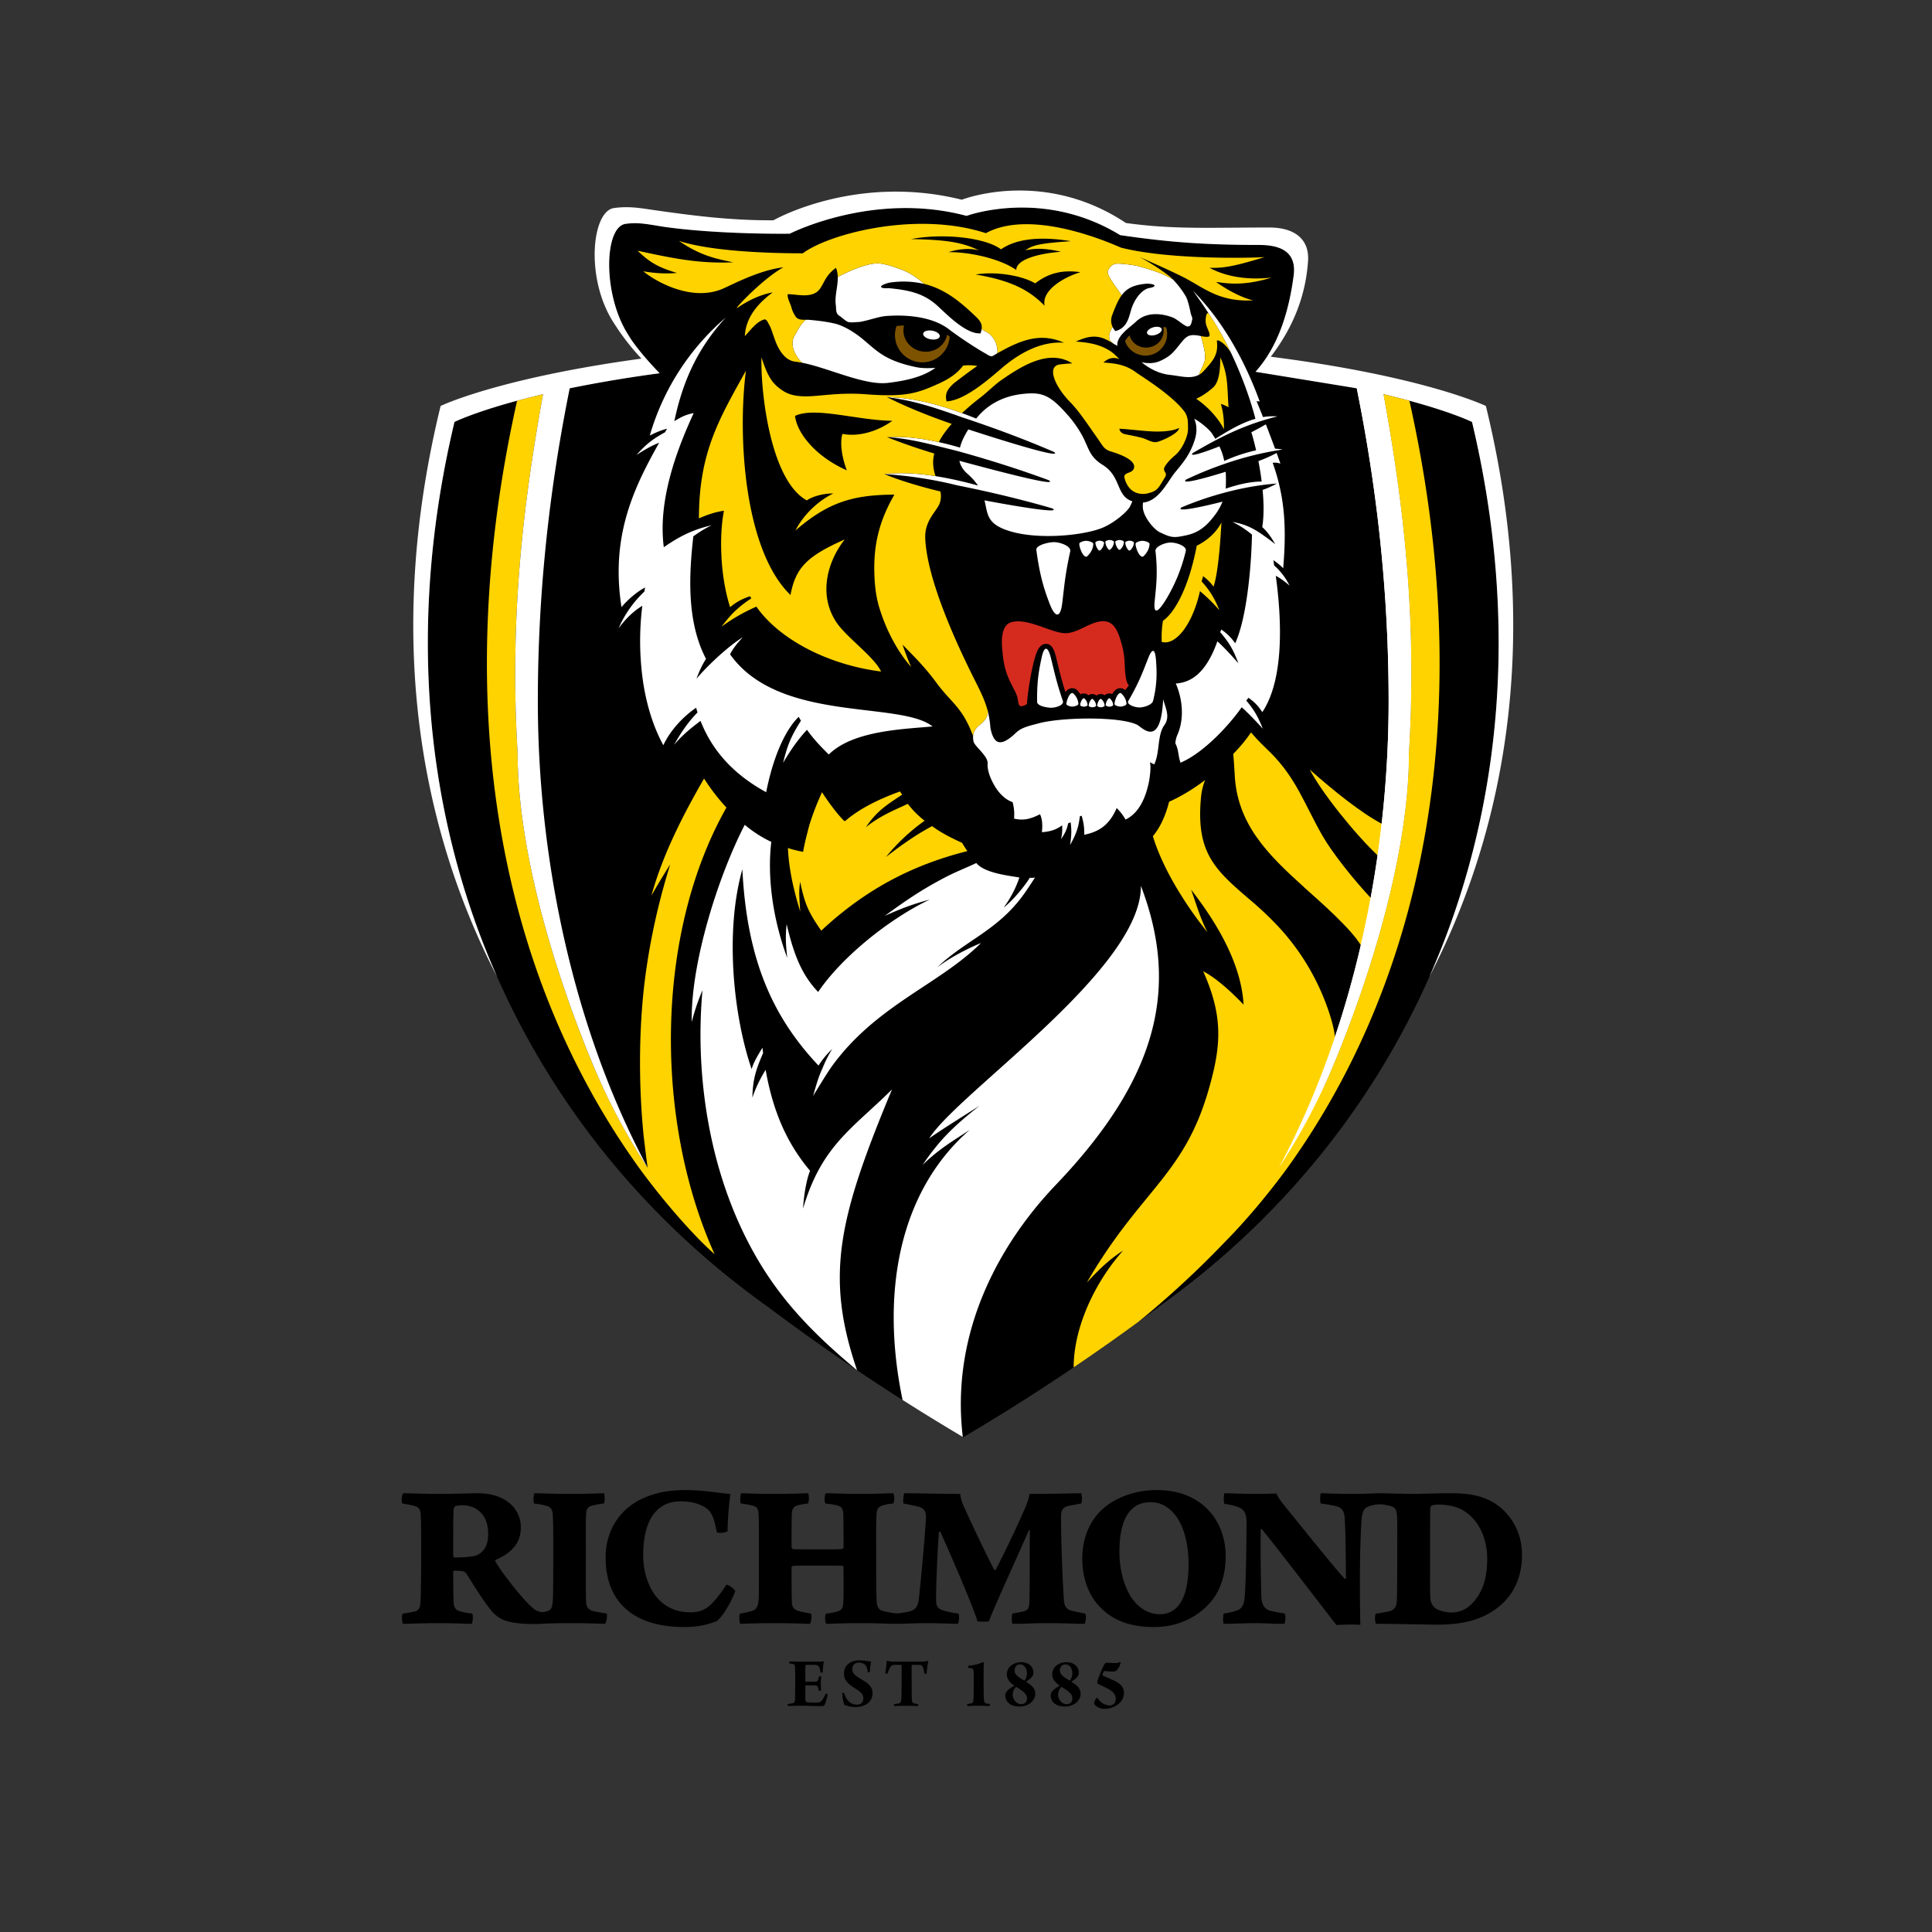 <svg xmlns="http://www.w3.org/2000/svg" width="80" height="80" viewBox="0 0 80 80"><rect x="0" y="0" width="80" height="80" fill="#333333" stroke="none"/><g fill="none" fill-rule="evenodd"><path fill="#000" d="M60.953 17.473s-2.523-1.262-8.966-2.077c.655-.733 1.306-1.9 1.58-3.98.122-.91-.434-1.272-1.418-1.272-2.406-.004-3.853-.131-5.766-.407-3.204-1.965-6.36-.798-6.36-.798-3.863-1.034-7.321.738-7.321.738-1.804.015-3.852-.086-5.241-.29-.634-.1-1.03-.192-1.56-.116-.89.13-.955 2.95.124 4.612.234.397.75 1.023 1.292 1.573-6.098.817-8.498 2.017-8.498 2.017-3.71 15.589 2.271 29.02 12.97 36.635a88.2 88.2 0 0 0 8.097 5.405 88.204 88.204 0 0 0 8.098-5.405c10.696-7.615 16.678-21.046 12.97-36.635M48.407 33.2s.003 0 0 0"/><path fill="#FFD300" d="M36.686 35.486a8.146 8.146 0 0 1 1.6-1.501 3.872 3.872 0 0 1-.696-.7c-.58.272-1.117.478-1.735.966.46-.667.798-.878 1.501-1.346-.018-.03-.064-.092-.089-.132-.965.346-1.751.767-2.278 1.231l-.02-.02-.012.01c-.282-.28-.62-.729-.92-1.19-.188.413-.373.872-.522 1.357-.108.401-.19.737-.217.89a.162.162 0 0 1-.007.022 8.665 8.665 0 0 0-.034.199 4.403 4.403 0 0 1-.63-.157c.035.835.22 1.694.509 2.63-.032-.528-.069-.828-.004-1.226.192.881.308 1.207.874 2.017 1.865-1.735 3.791-2.722 6.05-3.294a7.321 7.321 0 0 1-.219-.342c-.503-.227-.926-.455-1.24-.692-.573.304-1.185.71-1.91 1.278"/><path fill="#FFF" d="M35.489 56.739c-1.332-3.902-.774-6.291 1.446-11.627-1.638 1.626-2.908 2.312-3.683 4.933.04-.644.16-1.25.292-1.565-.898-1.066-1.517-2.342-1.841-4.181-.202.332-.39.684-.55 1.153.022-.768.14-1.14.445-1.847-.01-.074-.019-.145-.027-.222-.194.32-.377.625-.447.89-.762-2.225-1.113-5.714-.384-8.277.188 3.806 1.29 6.15 3.152 8.127a3.77 3.77 0 0 1 .567-.687 5.295 5.295 0 0 0-.404.805c-.148.317-.227.58-.387 1.14.359-.583.55-.897.767-1.213 1.84-2.548 4.444-3.387 6.186-5.119 0 0-.994.389-1.813 1.006 1.244-1.182 2.603-1.545 3.717-3.214.095-.142.21-.31.332-.506a.627.627 0 0 1-.213.01c-.223.349-.663.906-1.084 1.238.357-.495.54-.915.65-1.248-.486-.082-1.447-.188-1.784-.599-.363.176-.86.365-1.34.62-.9.475-1.525.893-2.449 1.568.763-.34 1.173-.486 1.86-.675-1.682.8-3.646 2.385-4.619 3.827-.655-.684-1-1.499-1.305-2.81-.05.465-.044.792.026 1.402-.643-1.734-.823-3.465-.661-4.807a5.102 5.102 0 0 1-1.1-.707c-1.118 2.167-2.244 5.758-2.194 8.164.19-.756.444-1.31.444-1.31-.316 3.45.232 7.823 2.451 11.418 1.016 1.642 2.287 2.93 3.95 4.313"/><path fill="#FFF" d="M43.722 49.06c4.207-4.407 5.136-8.15 3.52-12.38.037 3.455-7.591 8.568-8.766 10.46.406-.303 1.797-1.164 2.086-1.356-1.056.841-1.63 1.378-2.362 2.457.72-.708 1.385-1.07 1.956-1.457-2.902 2.521-3.715 6.713-2.782 11.187.85.54 1.678 1.046 2.493 1.53-.516-4.318 1.503-7.98 3.855-10.441M26.63 28.245c.146.956.422 1.853.837 2.613.331-.705.926-1.26 1.358-1.552.021.074.035.123.058.195-.38.385-.687.833-.97 1.339.37-.434.726-.709 1.094-.99.56 1.43 1.592 2.339 2.719 2.953.267-1.364.75-2.542 1.346-3.12.029.047.065.116.093.16-.433.684-.563 1.04-.74 1.746.362-.612.647-.997.989-1.37.316.439.623.744.904 1.024 1.014-1.007 3.142-1.05 4.296-1.163-1.349-1.074-6.365-.129-8.384-2.988.12-.232.28-.44.526-.703-.508.304-1.384 1.084-1.916 1.715.12-.33.249-.595.395-.822-.828-1.575-.694-3.575-.526-5.072.234-.172.484-.328.76-.46-.742.172-1.288.427-1.982.909-.26-1.964.566-4.097 1.238-5.554-.307.056-.53.163-.802.336.34-1.623.943-3 2.13-4.292a10.13 10.13 0 0 0-3.146 4.885c.327-.162.462-.213.716-.282-.025.043-.068.11-.092.152-.472.257-.753.463-1.177.935.42-.27.664-.397.94-.506-1.057 1.879-2.018 3.875-1.559 6.809.288-.356.741-.703.975-.813l-.027.165a4.683 4.683 0 0 0-1.069 1.52c.287-.378.583-.684.983-.93a11.814 11.814 0 0 0 .033 3.16"/><path fill="#FFD300" d="M48.156 25.704a4.044 4.044 0 0 0-.05.878c.593.157 1.283-.75 1.582-2.105.267.228.521.464.807.794-.22-.537-.407-.826-.736-1.193.011-.065.049-.156.056-.222 0 0 .25.175.434.436.146-.417.258-1.359.328-2.656-.225.435-.623.765-1.022.961-.337 1.774-.934 2.791-1.399 3.107m2.527-7.93c0-.406-.028-.702-.13-1.05.097.028.242.098.319.136-.066-.846-.002-1.29-.338-2.058-.012.437-.029 1.002-.305 1.246-.226.202-.46.358-.696.465.405.276.86.713 1.15 1.26m-20.45 7.37c.258-.223.525-.356.828-.455l.048.09c-.502.331-.809.61-1.232 1.172a7.503 7.503 0 0 1 1.443-.83c.934 1.338 2.937 2.405 5.165 2.687-.302-.63-1.447-1.423-1.857-2.048-.779-1.182-.32-2.58.352-3.422-1.615.71-2.039 1.207-2.248 2.301-1.946-1.893-2.186-6.657-1.845-9.288-1.081 1.952-1.946 3.36-1.946 6.114.313-.134.659-.265 1.036-.314-.204 1.045-.155 2.725.256 3.992"/><path fill="#FFF" d="M35.69 14.013c.639.532.95.92 2.257 1.192.224.047.533.046.787.026-.52.381-1.233.537-1.972.624-.967.116-2.469-.626-3.556-.836-.406-.422-.48-.856-.29-1.142.078-.12.184-.4.445-.635.053-.002.108-.002.162.004.346.03.692.072 1.032.15.393.091.828.37 1.134.617m1.041 4.09c1.015.06 1.881.32 2.634.502.118.028.234.06.353.091 1.338.37 2.602.778 3.71 1.188.41.27-1.562-.225-3.7-.803.041.187.14.367.322.527.2.175.342.34.447.498a15.55 15.55 0 0 0-1.76-.391c-.737-.116-1.46-.159-2.117-.086.84.056 1.895.189 2.984.46l.067.015.073.014c1.37.276 2.675.596 3.827.932.383.21-1.021.002-2.805-.33.143.556.065.974 1.05 1.275 1.214.37 3.109.173 3.864-.153.502-.217 1.027-.68 1.12-.884.035-.074.064-.138.089-.2-.686-.22-.45-1.027-1.227-1.506-.558-.344-.562-.675-.854-1.226a5.043 5.043 0 0 0-.483-.71c-.805-.946-1.135-1.086-1.92-1.01-.522.05-1.352.237-1.983 1.026a18.256 18.256 0 0 0-.584-.225c-1.028-.375-2.08-.645-3.114-.664 1.073.144 1.793.366 3.12.838 1.386.458 2.679.948 3.8 1.433.368.277-1.481-.261-3.546-.933-.146.226-.28.487-.347.753a13.135 13.135 0 0 0-.879-.227c-.725-.16-1.444-.247-2.14-.204m4.092-4.373a1.974 1.974 0 0 1-.176-.105.829.829 0 0 1-.047.179c-.608.04-1.413-.808-1.792-1.15-.567-.512-1.17-.642-2.01-.722-.392.028-.458-.103.022-.226a3.766 3.766 0 0 1 1.46.054c-.296-.252-.61-.477-.992-.61-.289-.102-.607-.225-.913-.242-.187-.009-.427.046-.632.11-.358.11-.785.305-1.053.455.01.387-.134.772-.081 1.162.027.206-.018.337.158.449.104.067.21.176.311.231.107.059.348.024.525.015.43-.076.772-.225 1.133-.248.964-.063 1.89.073 2.514.52.613.47 1.373.937 1.562 1.038.07.037.163.12.275.112.07-.042.14-.082.21-.122a.865.865 0 0 0 .006-.106c0-.187-.101-.6-.48-.794m8.48-.766c-.042-.212-.121-.56-.206-.699a3.738 3.738 0 0 0-.52-.684c-.347-.22-.79-.378-1.4-.547-.286-.078-.867-.134-.974-.112-.178.034-.262.153-.322.272-.09.178.29.617.563 1.035.22-.3.509-.438 1.053-.484.394.013.398.13.1.18-.178.026-.488.225-.704.745-.144.347-.146.89-.708 1.041a.755.755 0 0 1-.115-.171c-.074.12-.213.35-.1.575l.14.12c.051.027.103.055.157.086-.043-.417.535-.773.762-.993.491-.478 1.176-.309 1.49-.197.23.082.415.289.622.383.19.04.194-.178.223-.264.03-.091-.043-.194-.061-.286m-8.408 18.649c-.017.283.107.613.291.929.183.311.446.574.744.672.06.23.08.442.06.683.414.099.71 0 1.074-.18.09.18.111.421.08.743.345-.03.567-.09.835-.284.016.154.005.386-.046.576.173-.252.254-.433.295-.659.034-.014.07-.028.104-.044.037.27.047.502-.024.944.264-.473.354-.744.405-1.186.032-.022.043-.012.074-.035.066.234.12.456.109.793.719-.14 1.082-.507 1.344-1.105.114.11.269.296.365.477.608-.287.845-1.005.952-1.477.058-.255.113-.717.058-.894.061.025.12.056.179.087.242-.503.117-1.206.421-1.63.242-.339.059-.676-.051-1.066-.103 2.06-.878 1.159-1.068 1.06-.687-.356-3.11-.327-4.088-.065-.406.109-.71.17-.936.388-.7.672-.935.406-1.061-.196a4.037 4.037 0 0 0-.098-.654c-.006-.039-.01-.08-.015-.12.004.026.003.05.003.075.01.53-.574.541-.608 1.031a.884.884 0 0 0 .021.234c.055.206.605.602.581.903"/><path fill="#FFF" d="M38.54 14.051c-.19-.032-.33-.14-.314-.238.018-.1.186-.153.376-.12.19.032.329.139.312.238-.017.098-.186.153-.375.12m9.564-.428c.025.086-.09.197-.257.246-.166.048-.322.017-.349-.07-.025-.087.089-.197.255-.246.169-.049.324-.017.35.07m1.55 1.892c.066-.22.23-.464.25-.671.02-.21-.074-.567-.173-.929h-.004c-.492-.113-.613.027-.798.253-.355.436-.42.546-.823.748-.291.147-.563.14-.835.084.344.285.761.482 1.166.522.429.043.86.192 1.218-.007"/><path fill="#FFD300" d="M49.923 13.306c.001.243.232.512.143.626-.078.028-.21.013-.337-.017.099.362.192.718.173.929-.02.207-.184.45-.25.671l.017-.008a.697.697 0 0 0 .15-.12c.443-.474.628-.717.572-1.244-.04-.14.332.033.588.48-.235-.497-.48-.945-.709-1.303l-.22-.338c-.087-.082-.129.143-.127.324"/><path fill="#D52B1E" d="M42.522 29.156c-.436.256-.317-.113-.42-.366-.174-.434-.518-.817-.588-1.783-.053-.417-.077-1.11.356-1.24.674-.202 1.675.453 2.246.453.572 0 1.133-.587 1.695-.483.384.07.535.553.657 1.018.135.51.086.883.14 1.226.033.232.06.298.134.404l-.148.192c-.006-.008-.013-.014 0 .001a.294.294 0 0 0-.204-.081.318.318 0 0 0-.217.088.585.585 0 0 0-.118.157.261.261 0 0 0-.121-.028.29.29 0 0 0-.193.076v.001a.262.262 0 0 0-.16-.052.285.285 0 0 0-.178.064.261.261 0 0 0-.174-.064.279.279 0 0 0-.163.053c-.001-.001-.004-.002-.004-.004a.263.263 0 0 0-.186-.074.29.29 0 0 0-.135.035 1.022 1.022 0 0 0-.14-.17.288.288 0 0 0-.202-.082.322.322 0 0 0-.218.088.433.433 0 0 0-.064.073c-.148-.46-.23-.8-.31-1.128-.027-.114-.054-.226-.084-.341-.069-.274-.166-.527-.409-.527-.283 0-.388.342-.451.541-.157.527-.303 1.415-.34 1.953"/><path fill="#FFF" d="M46.325 28.727c.039-.037.081-.04.11-.01.16.156.208.317.21.43-.002.06-.156.111-.254.111-.097 0-.243-.055-.241-.105-.002-.097.073-.334.175-.426m-1.671.42c-.002.06-.157.111-.254.111-.098 0-.244-.055-.243-.105 0-.097.074-.334.176-.426.039-.037.082-.04.111-.01a.63.63 0 0 1 .21.43m.38.045c-.001.039-.096.07-.157.07-.06 0-.15-.035-.15-.066a.466.466 0 0 1 .109-.263c.024-.023.05-.025.07-.007.098.097.127.197.128.266m.223-.24c.1.097.129.196.13.267-.001.037-.096.068-.157.068s-.151-.034-.15-.065a.47.47 0 0 1 .108-.264c.025-.022.051-.024.07-.006m.482.267c-.002.037-.097.068-.158.068s-.15-.034-.15-.065c0-.06.046-.206.11-.264.023-.022.05-.024.067-.006.1.097.13.196.13.267m.354-.027c-.002.039-.098.07-.159.07-.06 0-.15-.035-.15-.066a.469.469 0 0 1 .109-.263c.025-.023.051-.025.07-.007.098.097.128.197.13.266m.501-6.725c0-.036.105-.078.176-.078.07 0 .182.038.183.083a.458.458 0 0 1-.15.311c-.022.02-.052.019-.082-.008a.542.542 0 0 1-.127-.308m.71-.072c.114 0 .294.06.296.13-.003.131-.057.32-.245.503-.034.035-.084.03-.13-.012-.118-.108-.205-.384-.205-.499-.001-.058.17-.122.284-.122m-.587 6.636c.483-.825.64-1.313.833-1.79.14-.359.28-.455.32.13.033.454.05.966-.127 1.663-.057.163-.384.26-.568.26-.184 0-.528-.118-.458-.263m-2.703-.001c.042.181-.31.276-.482.276s-.566-.07-.586-.227c-.018-.9.091-1.403.183-1.837.104-.492.254-.518.384-.008.135.529.22.982.5 1.796m5.091-6.227a6.941 6.941 0 0 1-.797 1.98c-.419.697-.537.581-.498.155.05-.57.149-1.15.035-2.132 0-.174.386-.341.631-.341s.657.143.629.338m-2.922-.367c0-.036.104-.075.175-.076.071 0 .182.037.183.082a.453.453 0 0 1-.15.31c-.022.022-.053.02-.08-.007a.545.545 0 0 1-.128-.309m-.413 0c-.001-.036.104-.075.175-.076.071 0 .183.037.185.082a.46.46 0 0 1-.151.31c-.023.022-.053.02-.082-.007a.551.551 0 0 1-.127-.309m-.412.03c0-.035.105-.077.175-.077.071 0 .183.038.185.083a.468.468 0 0 1-.152.311c-.022.02-.053.019-.081-.008a.549.549 0 0 1-.127-.308m-.666.05c-.002-.058.169-.122.283-.122.116 0 .295.06.297.13-.003.131-.057.32-.244.503-.034.035-.083.03-.13-.012-.119-.108-.207-.384-.206-.499m-1.78.244c0-.193.51-.312.738-.312.23 0 .695.152.67.37-.222.987-.256 1.537-.337 2.178-.08.618-.296.586-.523-.01-.202-.525-.407-1.135-.547-2.226"/><path fill="#FFD300" d="M53.99 36.732c.652.587 1.967 1.723 2.385 2.449.088.153.05.083.05.085.154-.64.244-1.404.367-2.05-.789-.84-1.642-1.93-2.03-2.608-.745-1.298-1.079-2.374-2.156-3.446-.191-.19-.501-.472-.804-.834-.211.31-.42.563-.736.893.012.137.047.568.058.81.082 2.07 1.355 3.336 2.867 4.7m3.104-1.264c.065-.433.142-.887.191-1.32-.9-.458-2.1-1.434-3.051-2.278.481.924 1.842 2.646 2.86 3.598"/><path fill="#FFF" d="M52.27 29.488c.896-1.346.815-3.771.557-5.645.188.1.372.23.569.406a2.626 2.626 0 0 0-.636-.834c-.01-.061-.02-.156-.034-.221.168.117.293.214.408.339.136-1.63.085-2.91-.435-4.37 0 0 .167-.025.32.036-.036-.106-.091-.26-.157-.443-.234.126-.48.235-.754.337.054.277.1.562.135.847-.464 0-.97.118-1.49.294l.005-.059c.01-.243.006-.452-.005-.64-.993.309-1.869.53-1.645.326.403-.195.842-.38 1.299-.547.03-.011.06-.024.092-.034.071-.026.145-.05.216-.075a13.27 13.27 0 0 1 2.393-.59c-.1-.02-.205-.03-.31-.036-.11-.299-.244-.654-.382-1.009a11.39 11.39 0 0 1-.6.329c.069.226.135.479.197.747a6.822 6.822 0 0 0-1.32.44 2.482 2.482 0 0 0-.2-.602c-.735.285-1.269.45-1.103.275 1.13-.657 2.067-1.145 3.418-1.495.031-.008.061-.014.087-.022a2.659 2.659 0 0 0-.596.028l-.137-.34c-.017-.042-.113-.28-.131-.321l.131.016c-.597-1.642-1.502-3.313-2.765-4.585.435.595.568.814.873 1.28.613.958 1.34 2.568 1.714 4.022-.554.158-1.085.467-1.66.829a6.508 6.508 0 0 0-.132-.212c-.1-.16-.461-.471-.743-.622.096.206.135.504.031.847-.186.616-.48.962-.828 1.382-.298.36-.658 1.184-1.325 1.245-.005.067-.006.13-.006.167 0 .402.455.943.704 1.062.481.228.569.244 1.138.116.57-.128.887-.505 1.077-.743.154-.188.288-.408.382-.641-1.016.258-1.94.437-1.703.24a13.216 13.216 0 0 1 1.433-.512c.82-.243 1.687-.417 2.517-.478a3.389 3.389 0 0 1-.587.264c.053.561.056 1.1-.015 1.54.196.175.358.393.538.71a6.361 6.361 0 0 0-.413-.314c-.48-.348-.822-.517-1.36-.61.302.142.568.326.81.524-.032 1.432-.227 3.475-.695 4.501a2.257 2.257 0 0 0-.575-.57c-.004.02-.041.088-.047.108.356.416.542.713.754 1.292-.335-.386-.61-.675-.87-.913-.5 1.415-1.164 1.708-1.723 1.75 0 0 .534 1.095.053 2.157a1.056 1.056 0 0 0-.069.32c.142.287.103.459.21.801.888-.369 1.93-1.44 2.538-2.296.268.244.526.506.872.89-.204-.521-.382-.811-.684-1.166.033-.05.057-.066.09-.118.239.174.38.304.574.596"/><path fill="#FFD300" d="M43.256 12.663c-.61-.632-1.373-1.05-2.856-1.295.807-.142 1.927.039 2.465.366.576-.451 1.174-.562 1.874-.463-.678.2-1.622.748-1.483 1.392M37.729 9.9c1.301-.251 3.075-.068 3.72.425.506-.356 1.392-.586 2.896-.338-1.25.085-1.595.159-1.884.379.37-.083.77-.105 1.472.06-.825.058-1.854.292-1.852.755-.552-.4-1.738-.742-2.809-.742.542-.16.948-.154 1.27-.073-.667-.31-1.247-.438-2.813-.466m9.962 7.963c.332.018.833.006 1.13-.142.016.217-.788.577-.96.588-.19.01-.4-.135-.579-.18a11.987 11.987 0 0 0-.63-.136c-.12-.018-.283-.074-.3-.24.45.023.888.087 1.339.11m-10.742-.439c-.515.375-1.303.686-2.065.543-.099.314-.057.868.18 1.509-1.285-.571-2.06-1.532-2.144-2.254.827-.393 2.575.186 4.03.202m15.706-5.932c-.86.103-1.81.01-2.57-.402.642.02 1.114-.094 2.282-.444-.358.03-3.892.133-5.955-.393-.903-.4-3.829-1.558-5.59-.598-2.883-.94-6.519.034-7.58.834-1.933 0-3.974-.139-5.126-.512.938.654 1.68.763 2.243.885-1.417.057-2.434-.15-3.957-.48.507.492.873.696 1.629.92-.447.04-.908.017-1.398-.07.582.476 2.057 1.268 3.31.717.364-.159 1.518-.772 2.496-.88-.54.288-1.4 1.061-1.888 1.617a5.016 5.016 0 0 1-.05.084c.45-.317.973-.568 1.496-.664-.783.579-1.125 1.177-1.156 1.812.274-.291.483-.592.796-.688.073-.023.134.056.195.19.111.16.193.53.345.872.165.343.395.645.758.684.085.01.176.025.27.042-.406-.422-.48-.857-.291-1.142.079-.12.186-.4.446-.635-.164.001-.317.005-.42-.138a1.358 1.358 0 0 1-.18-.405c-.04-.137-.178-.387-.14-.516.337.003.665.1.998.006.514-.146.38-.666.998-1.097.05.127.069.255.073.381.268-.15.696-.345 1.053-.455.205-.064.444-.12.632-.11.306.017.624.14.913.241.382.133.696.36.993.611.883.22 1.528.777 2.168 1.392.146.152.227.276.198.474.06.037.117.073.176.104.378.194.48.608.48.794a.88.88 0 0 1-.006.106c.968-.547 1.777-.874 2.763-.437-.918-.07-1.815.401-2.56 1.035-.5.423-1.53 1.355-2.306 1.393-.077-.335.046-.508.294-.742.323-.25.65-.497.98-.724a1.959 1.959 0 0 0-.59-.014c-.277.379-.687.593-.949.718-.907.41-1.37.598-3.087.467-1.092-.084-1.893.087-2.47.087-.578 0-.867-.13-1.197-.415-.33-.287-.48-.708-.645-1.198-.034 1.464.373 5.094 1.878 5.922.239-.169.698-.293 1.1-.288-.59.282-1.22.845-1.57 1.533 1.364-1.18 2.398-1.478 4.098-1.484-.704 1.203-.86 2.236-.831 3.258.017.64.103 1.13.24 1.53.268.848.722 1.713 1.284 2.35-.135-.31-.255-.62-.355-.927.403.425.88.87 1.386 1.558.644.877 1.077 1.007 1.533 2.225.035-.49.619-.502.608-1.032-.087-.339-.231-.675-.475-1.158-.461-.916-2.048-4.083-2.114-6.018-.023-.67.413-1.052.562-1.346a.839.839 0 0 0 .064-.572c-.815-.194-1.738-.471-2.32-.722.66-.073 1.38-.03 2.118.085-.082-.261-.136-.549-.06-.892l.01-.042a24.206 24.206 0 0 1-1.956-.678c.697-.042 1.416.045 2.142.206.133-.254.318-.507.537-.755-1.223-.422-2.13-.825-2.685-1.11 1.034.02 2.084.289 3.113.664.231-.221.508-.456.8-.677.265-.209.554-.5.826-.691.834-.573 1.964-1.305 2.94-.691-.162.008-.331.02-.504.043-.575.06-.234.897.417 1.563.352.361.694.875 1.1 1.455.27.382.297.5.595.59.507.154 1.054.4.936.708-.086.224-.455.13-.38.402.161.58.582.694.936.627l.171-.048a.95.95 0 0 0 .155-.072c.17-.112.243-.288.426-.575.073-.178-.055-.168-.055-.32 0-.104.196-.348.46-.57.327-.275.532-.825.532-1.062 0-.298.009-.497-.12-.708-.507-.712-1.843-1.52-2.008-1.644-.454-.343-.886-.391-1.373-.424.252-.229.462-.211.658-.146-.148-.145-.225-.225-.34-.305-.412-.282-.879-.38-1.462-.416.644-.296 1.011-.277 1.563.09l-.14-.12c-.113-.227.026-.455.1-.576a.617.617 0 0 1-.021-.477c.135-.365.25-.635.395-.834-.274-.417-.653-.857-.563-1.036.06-.117.145-.237.322-.27.107-.023.688.033.974.111.61.17 1.053.326 1.4.547-.04-.04-.083-.08-.127-.119-.34-.27-.75-.541-1.263-.82.624.276 1.372.614 1.798.828.824.412 1.47 1.05 2.907.967-.373-.077-.965-.353-1.534-.757.259.009.991.224 2.298-.187M30.08 33.44a8.535 8.535 0 0 1-.927-1.203c-.704 1.23-1.67 2.986-2.179 4.85.353-.63.777-1.292.777-1.292-.373 1.2-.777 2.75-1.026 4.608-.245 1.832-.315 4.22-.073 6.635.04.322.089.769.166 1.315a26.006 26.006 0 0 1-2.246-4.227c-1.2-2.856-3.138-8.363-3.138-12.958-.347-5.756.27-10.524 1.054-14.845-.391.092-.751.183-1.076.27-2.724 12.175-.938 23.19 4.785 31.389.938 1.358 2.42 3.102 3.393 3.951-2.486-5.497-2.491-13.228.49-18.493"/><path fill="#FFF" d="M51.987 15.395c.655-.732 1.306-1.9 1.58-3.98.122-.91-.434-1.271-1.417-1.272-2.407-.002-3.854-.13-5.767-.407-3.204-1.964-6.36-.797-6.36-.797-3.863-1.034-7.321.738-7.321.738-1.804.015-3.852-.086-5.241-.29-.634-.1-1.03-.193-1.56-.117-.89.13-.955 2.95.125 4.613.232.397.75 1.022 1.29 1.573a54.937 54.937 0 0 0-3.725.623c-1.019 5.036-1.32 9.365-1.32 12.963 0 6.511 1.463 13.568 4.546 19.31a25.399 25.399 0 0 1-2.246-4.225c-1.2-2.857-3.138-8.364-3.138-12.96v.001c-.347-5.756.27-10.524 1.054-14.846-2.577.606-3.668 1.15-3.668 1.15-2.022 8.495-1.165 16.348 1.763 22.97-3.425-6.626-4.529-14.662-2.337-23.632 0 0 2.358-1.147 8.315-1.961a9.694 9.694 0 0 1-1.133-1.461c-1.206-1.833-.925-4.643-.005-4.773.549-.075.959-.023 1.614.078 1.437.203 3.127.442 4.99.428 0 0 3.396-1.948 7.8-.851 0 0 3.364-1.322 6.795.963 1.978.276 3.46.186 5.95.188 1.016.001 1.655.47 1.592 1.386-.106 1.589-.715 2.878-1.542 3.964 6.393.817 8.906 2.04 8.906 2.04 2.192 8.97 1.089 17.006-2.338 23.63 2.929-6.62 3.785-14.474 1.764-22.968 0 0-1.091-.545-3.669-1.15.785 4.32 1.402 9.089 1.054 14.845 0 4.595-1.937 10.102-3.137 12.959a25.36 25.36 0 0 1-2.246 4.226c3.083-5.743 4.545-12.8 4.545-19.311 0-3.598-.301-7.927-1.32-12.963"/><path fill="#FFD300" d="M58.36 16.593a35.8 35.8 0 0 0-1.075-.27c.784 4.32 1.4 9.088 1.053 14.845v-.001c0 4.512-1.867 9.9-3.07 12.799l-.067.16c-.862 2.054-.74 1.321.084-1.078-.018-.401-.177-.909-.27-1.182a9.674 9.674 0 0 0-2.147-3.568 13.97 13.97 0 0 0-1.055-.994c-1.474-1.258-2.262-1.947-2.095-4.139l.013-.146c.027-.281.089-.518.172-.72-.47.357-.979.67-1.495.901-.054.226-.246.93-.67 1.422.469 1.57 1.644 3.227 2.26 3.978-.327-.65-.42-1.044-.677-1.762.951 1.228 2.071 2.963 2.173 4.763-.601-.632-1.23-1.163-1.672-1.38.836 1.874.747 3.077.232 4.875-1.027 3.598-2.817 4.16-5.052 8.014.52-.564.977-.996 1.503-1.324-1.058 1.17-2.044 3.059-2.047 4.835a88.545 88.545 0 0 0 2.675-1.882 39.061 39.061 0 0 0 3.599-3.325c.924-.927 2.069-2.31 2.843-3.432 5.723-8.199 7.51-19.214 4.785-31.39"/><path fill="#FFF" d="M57.284 16.322c.785 4.322 1.402 9.09 1.054 14.846 0 4.595-1.937 10.102-3.137 12.958a25.34 25.34 0 0 1-2.246 4.226c3.083-5.743 4.545-12.799 4.545-19.31 0-3.598-.301-7.927-1.32-12.963l1.104.243z"/><path fill="#000" d="M32.69 68.798c.102 0 .296.009.445.009h.588c.116 0 .28 0 .381-.016.004 0 .01.007.01.01-.022.088-.04.287-.05.448-.016.012-.072.015-.088.01a.7.7 0 0 0-.063-.24c-.028-.055-.074-.07-.116-.076a3.858 3.858 0 0 0-.418-.003c-.016.003-.031.04-.031.051-.003.198 0 .415 0 .622 0 .01.013.023.018.023.08 0 .312.003.406-.002.064-.004.095-.036.12-.122a.655.655 0 0 0 .02-.096c.013-.007.08-.007.091.002-.002.076-.015.185-.015.288 0 .079.006.206.01.294-.013.01-.08.012-.092.003-.02-.09-.019-.079-.03-.119-.016-.044-.043-.087-.11-.093-.052-.006-.308-.006-.4-.006-.008 0-.018.018-.018.024v.576c0 .045.024.09.064.1.058.01.198.017.35.017.166 0 .202-.014.26-.08a.981.981 0 0 0 .167-.292.17.17 0 0 1 .086.028 2.32 2.32 0 0 1-.129.438c-.014.032-.032.049-.163.049-.266 0-.555-.015-.84-.015-.16 0-.362.01-.523.01a.176.176 0 0 1 0-.082c.097-.013.17-.022.213-.035.058-.018.086-.053.086-.153.009-.17.009-.428.009-.755 0-.23 0-.472-.01-.582-.006-.084-.018-.109-.082-.13a.993.993 0 0 0-.149-.023c-.01-.016-.003-.073.003-.082m2.519 1.707c.08.055.187.08.281.08.149 0 .259-.094.259-.252 0-.155-.066-.252-.332-.414-.287-.186-.47-.328-.47-.625 0-.352.293-.542.638-.542.223 0 .349.04.485.049-.022.118-.04.248-.053.44-.011.008-.07.01-.083.002-.027-.182-.06-.273-.14-.33a.378.378 0 0 0-.234-.067.255.255 0 0 0-.269.264c0 .126.061.218.183.303.13.087.202.13.334.21.219.144.322.28.322.49 0 .326-.26.572-.716.572a1.1 1.1 0 0 1-.455-.095c-.03-.046-.082-.37-.088-.469.01-.016.07-.03.083-.021.067.215.142.32.255.405m2.801.137c-.118 0-.268-.009-.46-.009-.284 0-.427.01-.522.01-.012-.016-.012-.074 0-.082.067-.007.147-.017.19-.028.073-.018.097-.051.105-.194.013-.3.011-.914.011-1.378 0-.006-.007-.02-.016-.02a2.26 2.26 0 0 0-.305 0c-.07.004-.113.035-.152.102-.04.07-.083.166-.113.258-.009.008-.082-.004-.088-.021.024-.122.048-.377.055-.495 0-.005.018-.02.024-.018.097.033.2.04.274.04h1.083c.155 0 .24-.013.325-.036.01 0 .016.012.02.017-.031.113-.059.319-.07.513-.01.008-.084.012-.089.003a1.293 1.293 0 0 0-.064-.264c-.031-.07-.061-.091-.122-.097a4.494 4.494 0 0 0-.333-.002c-.006.002-.014.011-.014.023 0 .424 0 1.218.008 1.42.003.076.019.121.083.147.052.013.073.013.173.03.013.008.009.072-.003.081m2.966 0c-.113 0-.308-.012-.488-.012-.219 0-.341.012-.432.012-.01-.012-.013-.076 0-.085l.155-.021c.09-.02.097-.103.1-.197.007-.124.007-.303.01-.59 0-.246 0-.473-.01-.554-.003-.052-.021-.104-.076-.112a1.805 1.805 0 0 0-.14-.025c-.01-.015-.003-.075.007-.084.246-.013.472-.092.603-.146.009-.004.037.009.037.018-.01.124-.013.23-.013.48 0 .244 0 .753.01 1 .006.11.018.192.097.21.063.011.11.015.15.021.005.009.005.073-.01.085m1.035-1.484c0 .158.086.246.397.43.002 0 .008 0 .014-.003a.462.462 0 0 0 .102-.296c0-.195-.104-.37-.29-.37-.134 0-.223.118-.223.239m.516 1.175c0-.16-.105-.276-.443-.479-.003-.006-.011 0-.016.004a.456.456 0 0 0-.134.308c0 .194.147.4.352.4.143 0 .24-.09.24-.233m.266-1.066c0 .112-.068.221-.3.36-.002.007-.002.012 0 .016.238.15.375.276.375.493 0 .267-.252.527-.655.527-.43 0-.585-.248-.585-.457 0-.127.083-.24.369-.4.004 0 .006-.009 0-.012-.165-.115-.305-.254-.305-.46 0-.149.07-.294.187-.376a.65.65 0 0 1 .404-.13c.296 0 .51.172.51.44m1.098-.11c0 .158.085.246.396.43.003 0 .01 0 .016-.003a.462.462 0 0 0 .1-.296c0-.195-.104-.37-.29-.37-.134 0-.222.118-.222.239m.515 1.175c0-.16-.103-.276-.442-.479-.003-.006-.012 0-.016.004a.453.453 0 0 0-.133.308c0 .194.146.4.35.4.144 0 .241-.09.241-.233m.265-1.066c0 .112-.067.221-.299.36-.002.007-.002.012 0 .016.237.15.375.276.375.493 0 .267-.253.527-.655.527-.43 0-.585-.248-.585-.457 0-.127.082-.24.37-.4.002 0 .004-.009 0-.012-.166-.115-.306-.254-.306-.46 0-.149.07-.294.185-.376a.657.657 0 0 1 .406-.13c.296 0 .509.172.509.44m1.736-.42a.782.782 0 0 1-.146.295.224.224 0 0 1-.15.072c-.198 0-.332-.02-.377-.02-.006 0-.024.005-.028.014a1.599 1.599 0 0 0-.058.143c0 .003.01.027.02.03.09.043.425.182.557.257.192.104.316.23.316.47 0 .4-.43.648-.792.648a.544.544 0 0 1-.393-.143.157.157 0 0 1-.048-.102c0-.049.055-.148.088-.194.007-.007.028-.015.037-.019.122.18.304.319.52.319.157 0 .25-.115.25-.261 0-.13-.05-.258-.235-.375-.158-.106-.454-.227-.523-.27-.003-.018-.01-.078-.003-.1.054-.182.22-.59.3-.709.032-.039.059-.054.083-.054.05 0 .198.015.36.015.104 0 .13-.008.18-.048.012 0 .042.019.042.033m-16.323-3.235c-.231.361-.524.734-.746.91-.267.211-.525.238-.747.238-1.476 0-1.957-1.37-1.957-2.359 0-1.52.605-2.235 1.54-2.235.363 0 .692.062.976.221.356.203.41.486.534 1.052.018.061.4.026.445-.045 0-.477.071-1.228.116-1.537-.338-.008-1.024-.158-1.876-.158-.73 0-1.299.131-1.787.362-.997.468-1.504 1.404-1.504 2.42 0 1.926 1.236 2.889 3.254 2.889.659 0 1.032-.133 1.317-.23.267-.15.667-.875.8-1.263a.74.74 0 0 0-.365-.265"/><path fill="#000" d="M19.769 64.386c-.142.079-.578.106-.942.106-.045 0-.062-.053-.062-.088 0-.645 0-1.626.017-1.9 0-.036.036-.105.062-.133.036-.026.196-.042.285-.042.64 0 1.085.431 1.085 1.165 0 .539-.195.768-.445.892m4.757 2.314c-.231-.07-.249-.247-.258-.406-.018-.344-.008-1.228-.008-2.04 0-.76-.01-1.211.008-1.502.009-.16.009-.335.214-.397a3.33 3.33 0 0 1 .524-.098c.045-.054.037-.37 0-.425-.231 0-.524.027-1.476.027-.649 0-1.094-.027-1.396-.027-.053.064-.053.364-.018.425.187.026.338.044.543.106.152.045.222.168.231.354.019.353.019.653.019 1.607 0 .433 0 1.749-.019 1.96-.027.337-.079.408-.338.46a.52.52 0 0 1-.197-.004c-.2-.055-.279-.133-.478-.331-.391-.389-1.17-1.389-1.36-1.75-.014-.026-.016-.057.008-.07.596-.256 1.042-.645 1.042-1.342 0-.779-.642-1.415-1.78-1.415-.302 0-.835.027-1.751.027-.357 0-1.112-.027-1.334-.027-.062.036-.1.346-.036.425.196.035.4.072.507.106.16.036.231.141.248.335.019.319.019.936.019 1.803 0 .548-.01 1.546-.027 1.828-.009.239-.07.363-.267.407a6.175 6.175 0 0 1-.462.078c-.071.045-.036.39.008.425.259 0 .73-.027 1.441-.027.739 0 1.236.027 1.387.027.063 0 .081-.415.026-.425-.24-.035-.329-.044-.532-.105-.17-.053-.223-.186-.232-.38-.01-.282-.017-.689-.017-1.228 0-.017.026-.062.044-.062.027 0 .17 0 .258.01.124.008.187.027.258.132.293.46.613 1.007.987 1.466.053.089.219.27.471.399.442.223 1.335.217 1.833.181.236-.007.538-.015.985-.015.782 0 1.174.018 1.45.027.063-.044.108-.353.071-.425-.204-.035-.488-.078-.596-.114m19.827-.009c-.23-.061-.294-.256-.302-.468a60.97 60.97 0 0 1-.115-3.419c0-.193.026-.353.23-.424.125-.044.338-.07.596-.122.063-.045.045-.407 0-.425-.444 0-.836.026-2.134.026-.017.169-.088.354-.169.557a42.54 42.54 0 0 1-1.227 2.579c-.018.018-.044.027-.07 0a63.855 63.855 0 0 1-1.21-2.525 2.008 2.008 0 0 1-.196-.61c-.666 0-1.627-.027-2.312-.027-.027.026-.062.37-.035.425.293.052.551.105.71.158.18.071.233.256.223.406-.026.636-.213 2.686-.293 3.366-.036.327-.133.468-.391.538-.091.028-.248.05-.394.071a.962.962 0 0 1-.258 0c-.257-.044-.402-.068-.512-.115-.16-.07-.187-.247-.196-.406-.017-.398-.017-1.113-.017-1.714 0-.733-.01-1.166.008-1.74.01-.283.036-.397.205-.46.098-.052.302-.088.49-.104.061-.063.061-.363 0-.425-.33 0-.588.026-1.37.026-.73 0-.961-.026-1.414-.026-.063.045-.071.38-.018.425.284.035.454.052.578.113.124.045.15.204.16.318.01.504.01.964.01 1.396 0 .018-.037.044-.063.054-.089.017-.32.017-.96.017-.872 0-1.006 0-1.086-.017-.017-.019-.026-.026-.045-.07 0-.496 0-.938.01-1.31 0-.21.027-.343.205-.414.089-.035.293-.07.462-.087.054-.045.054-.372.008-.425-.195 0-.648.026-1.404.026-.845 0-1.13-.026-1.36-.026-.045.036-.063.39-.019.425.16.016.338.043.516.096.187.053.213.16.222.442.01.265.01.777.01 1.652 0 .795 0 1.616-.01 1.749-.017.309-.08.46-.32.52-.132.036-.24.063-.444.098-.062.062-.036.38 0 .424.151 0 .605-.027 1.343-.027.95 0 1.377.027 1.538.027.053-.044.098-.354.044-.424-.195-.035-.445-.08-.56-.124-.204-.07-.23-.23-.23-.441-.01-.318-.01-.777-.01-1.343 0-.008.01-.044.018-.053.036-.018.124-.027 1.076-.027.4 0 .844 0 1.013.009.027 0 .045.036.045.054 0 .574.008 1.042-.009 1.465-.01.195-.07.319-.205.363a2.891 2.891 0 0 1-.507.097c-.062.07-.052.37.01.424.178 0 .649-.027 1.405-.027.791 0 1.236.027 1.44.027h.08c.337 0 .746-.027 1.102-.027.738 0 1.2.027 1.414.027.053-.054.08-.38.026-.424a4.116 4.116 0 0 1-.614-.124c-.284-.088-.311-.22-.311-.476 0-.62.054-1.855.116-2.774.009-.018.053-.027.062-.018.561 1.263 1.298 2.968 1.539 3.71.035.018.435.027.47 0 .259-.68 1.264-2.862 1.654-3.764.01-.008.036-.008.045 0-.018 1.044 0 2.165-.018 2.88-.008.336-.053.407-.196.46-.123.044-.284.061-.506.106-.036.062-.044.37 0 .424.489 0 .853-.027 1.352-.027.862 0 1.307.027 1.627.027.062-.054.08-.354.035-.424a8.082 8.082 0 0 1-.587-.124"/><path fill="#000" d="M48.683 66.603a.97.97 0 0 1-.641.238c-.364 0-.613-.122-.862-.317-.605-.512-.827-1.502-.827-2.253 0-.813.15-1.555.65-1.89.168-.124.408-.177.63-.177.338 0 .56.097.81.3.533.45.773 1.334.773 2.262 0 .759-.125 1.467-.533 1.837m-.774-4.902c-.828 0-1.512.247-2.019.6-.835.592-1.075 1.502-1.075 2.235 0 .68.187 1.457.756 2.031.488.487 1.138.805 2.222.805.89 0 1.787-.345 2.41-1.122.374-.487.55-1.14.55-1.802 0-1.467-.977-2.747-2.844-2.747"/><path fill="#000" d="M61.086 66.25c-.295.362-.587.52-1.005.52-.16 0-.533-.061-.694-.22a.539.539 0 0 1-.151-.291c-.027-.257-.019-.857-.019-1.697 0-.794 0-1.828.009-2.128 0-.018.037-.088.071-.097a.969.969 0 0 1 .267-.036c.365 0 .82.079 1.138.318.58.406.88 1.15.88 1.908 0 .865-.203 1.343-.496 1.723m1.004-3.86c-.489-.39-1.112-.558-1.93-.558-.711 0-.897.019-1.654.027-.257 0-1.186-.027-1.382-.027-.213 0-.511.027-1.16.027-.676 0-1.076-.027-1.271-.027-.028.019-.044.39 0 .425.203.026.373.053.578.097.302.062.39.22.41.513.042.68.042 1.368.052 2.498-.017 0-.036.01-.053.01-.551-.609-1.725-2.085-2.473-3.003-.186-.23-.284-.372-.355-.53-.178.009-.516.017-.809.017-.695 0-1.04-.027-1.343-.027-.027.036-.036.398 0 .442.266.027.453.089.613.15.231.08.303.345.303.54 0 .935-.027 2.72-.08 3.207-.018.238-.098.432-.302.512-.205.07-.347.097-.56.132-.028.035-.045.37 0 .424.38 0 .898-.027 1.27-.027.41 0 .829.027 1.237.027.053-.08.062-.38.017-.424-.248-.045-.41-.071-.56-.106-.24-.061-.391-.203-.408-.601a74.7 74.7 0 0 1-.028-2.773c0-.01.019-.045.054-.01.79.972 2.41 3.102 3.086 3.967.132-.019.845-.035.987-.01a53.072 53.072 0 0 1-.017-1.253c-.01-1.166.017-2.439.07-3.136.044-.442.177-.485.418-.556.046-.014.113-.025.15-.034.079-.018.275-.015.362.002.092.02.203.036.253.05.238.07.257.176.284.423.016.415.007.83.007 1.802 0 .698-.007 1.572-.016 1.73-.018.24-.124.373-.339.417-.194.035-.284.062-.523.088-.055.009-.055.336 0 .424h.416c.8.009 1.619.034 2.109.034.925 0 1.795-.14 2.524-.714.552-.432.996-1.122.996-2.174 0-.821-.355-1.536-.933-1.996"/><path fill="#7E5300" d="M48.307 13.625a.868.868 0 0 0-.027-.077 3.638 3.638 0 0 0-.107-.004.703.703 0 0 1-.506.819c-.382.111-.78-.093-.887-.458l-.004-.018a1.006 1.006 0 0 0-.192.241.899.899 0 0 0 1.723-.503m-9.092.237c-.089.466-.554.774-1.046.689-.494-.086-.83-.538-.748-1.012.004-.021.01-.042.015-.062-.115.004-.221.013-.314.023a1.13 1.13 0 0 0 .876 1.487 1.135 1.135 0 0 0 1.328-1.05 2.266 2.266 0 0 0-.11-.075"/><path d="M0 0h80v80H0z"/></g></svg>